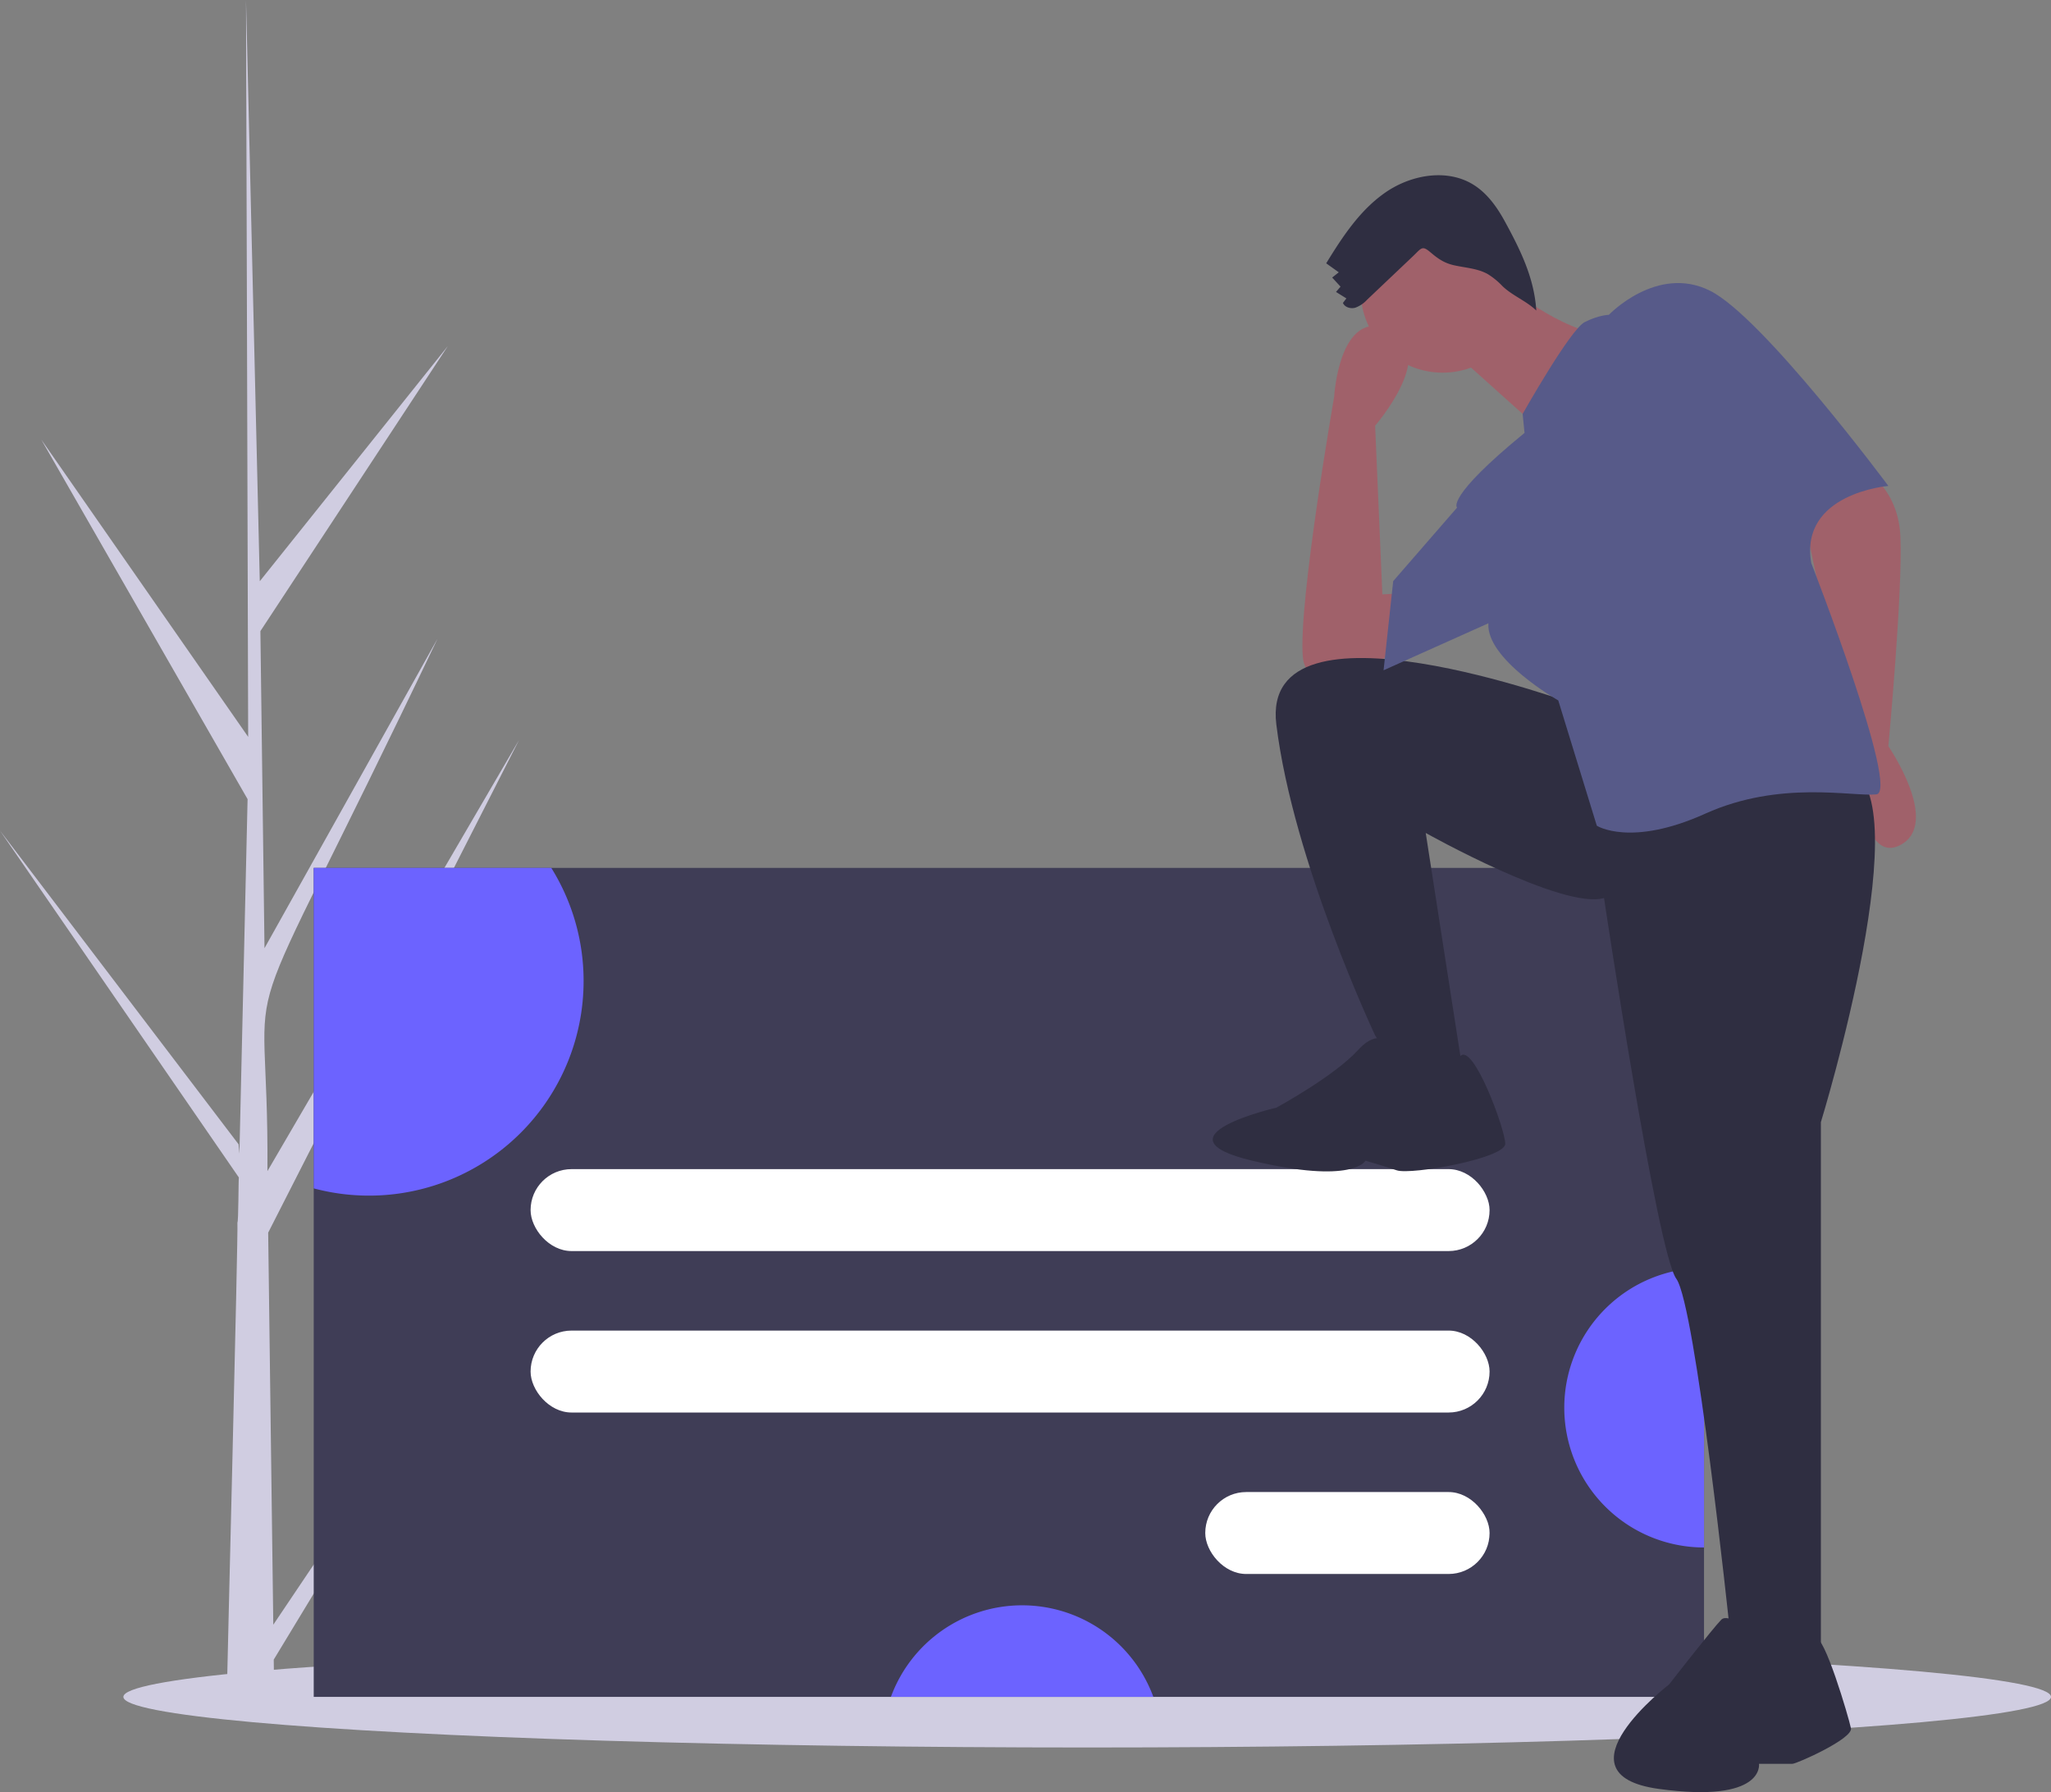 <svg id="f4721a55-7045-47d2-8f85-efcae9b7c9a1" data-name="Layer 1" xmlns="http://www.w3.org/2000/svg" width="851.204" height="743.667" viewBox="0 0 851.204 743.667"><rect x="0" y="0" width="851.204" height="743.667" fill="#808080" stroke="none"/><title>sign_in</title><path d="M287.82,752.365l90.517-134.608-90.332,149.089.189,15.147q-9.912.076-19.632-.33c-.085-3.439,4.756-192.785,4.366-196.203.455-.137.427-17.907.595-18.688L174.398,422.851,273.408,553.001l.351,3.889,3.391-147.104L191.531,260.573l85.863,123.37c-.001-2.001-.903-303.914-.894-305.777.04.989,5.683,240.184,5.713,241.191l78.031-97.567-77.776,118.259,1.703,131.581,71.805-128.419c-89.182,187.029-69.829,121.771-70.593,220.929l104.423-178.886-104.106,204.41Z" transform="translate(-174.398 -78.167)" fill="#d0cde1"/><ellipse cx="451.204" cy="704.142" rx="400" ry="21" fill="#d0cde1"/><rect x="130.204" y="360.142" width="577" height="344" fill="#3f3d56"/><path d="M416.602,485.309a89.044,89.044,0,0,1-112,85.99v-132.99h98.59A88.556,88.556,0,0,1,416.602,485.309Z" transform="translate(-174.398 -78.167)" fill="#6c63ff"/><path d="M653.062,782.309H544.142a58.025,58.025,0,0,1,108.92,0Z" transform="translate(-174.398 -78.167)" fill="#6c63ff"/><path d="M881.602,604.309v116a58,58,0,0,1,0-116Z" transform="translate(-174.398 -78.167)" fill="#6c63ff"/><rect x="220.204" y="485.142" width="398" height="34" rx="17" fill="#fff"/><rect x="220.204" y="552.142" width="398" height="34" rx="17" fill="#fff"/><rect x="500.204" y="619.142" width="118" height="34" rx="17" fill="#fff"/><path d="M944.102,270.809s18,7,19,30-5,87-5,87,22,32,5,41-19-36-19-36l-20-95S936.102,269.809,944.102,270.809Z" transform="translate(-174.398 -78.167)" fill="#a0616a"/><path d="M760.102,344.809s-43,28-45,6,13-108,13-108,2-37,23-28-6,40-6,40l3,70,20-1Z" transform="translate(-174.398 -78.167)" fill="#a0616a"/><path d="M829.102,370.809s-132-49-125,8,41,129,41,129l12,19h25l-16-103s57,32,74,27c0,0,22,147,30,158s22,144,22,144l13,16h25v-225s43-140,10-147S829.102,370.809,829.102,370.809Z" transform="translate(-174.398 -78.167)" fill="#2f2e41"/><path d="M754.102,513.809s-6-11-16,0-34,24-34,24-52,12-10,22,47,0,47,0,7,2,13,4,45-5,45-11-13.24-41.858-18.62-36.429S754.102,513.809,754.102,513.809Z" transform="translate(-174.398 -78.167)" fill="#2f2e41"/><path d="M907.018,758.91s-14.745-12.143-18.214-8.673-21.683,26.887-21.683,26.887-48.57,37.295-4.337,43.366,41.632-10.408,41.632-10.408h13.877c1.735,0,25.152-10.408,24.285-14.745S931.303,755.639,927.834,758.142,907.018,758.91,907.018,758.91Z" transform="translate(-174.398 -78.167)" fill="#2f2e41"/><circle cx="598.704" cy="120.642" r="34" fill="#a0616a"/><path d="M797.102,194.809s26,22,44,22-26,41-26,41l-39-35Z" transform="translate(-174.398 -78.167)" fill="#a0616a"/><path d="M807.102,257.809l-.779-7.878s19.779-35.122,25.779-38.122,10-3,10-3,20-21,42-10,74,81,74,81-37,3-32,32c0,0,37,95,27,96s-40-6-71,8-45,5-45,5l-16-52s-30-17-29-32l-43.5,19.5,4-37,26.5-30.5S774.102,284.809,807.102,257.809Z" transform="translate(-174.398 -78.167)" fill="#575a89"/><path d="M741.826,202.484a12.553,12.553,0,0,1-4.937,3.362c-1.937.546-4.376-.124-5.148-1.982l1.438-1.871-4.31-2.678,1.878-2.204-3.471-3.77,2.74-2.174-5.217-3.731c6.761-11.033,14.073-22.203,24.747-29.517s25.59-9.912,36.525-2.995c5.677,3.592,9.692,9.292,12.908,15.19,6.467,11.862,12.168,23.425,13.01,36.909-4.063-3.956-9.993-6.186-14.056-10.142a30.444,30.444,0,0,0-6.064-4.964c-4.249-2.396-9.333-2.608-14.09-3.689-4-.909-6.595-2.712-9.621-5.289-3.6-3.066-3.747-1.881-7.382,1.572Q751.307,193.506,741.826,202.484Z" transform="translate(-174.398 -78.167)" fill="#2f2e41"/></svg>